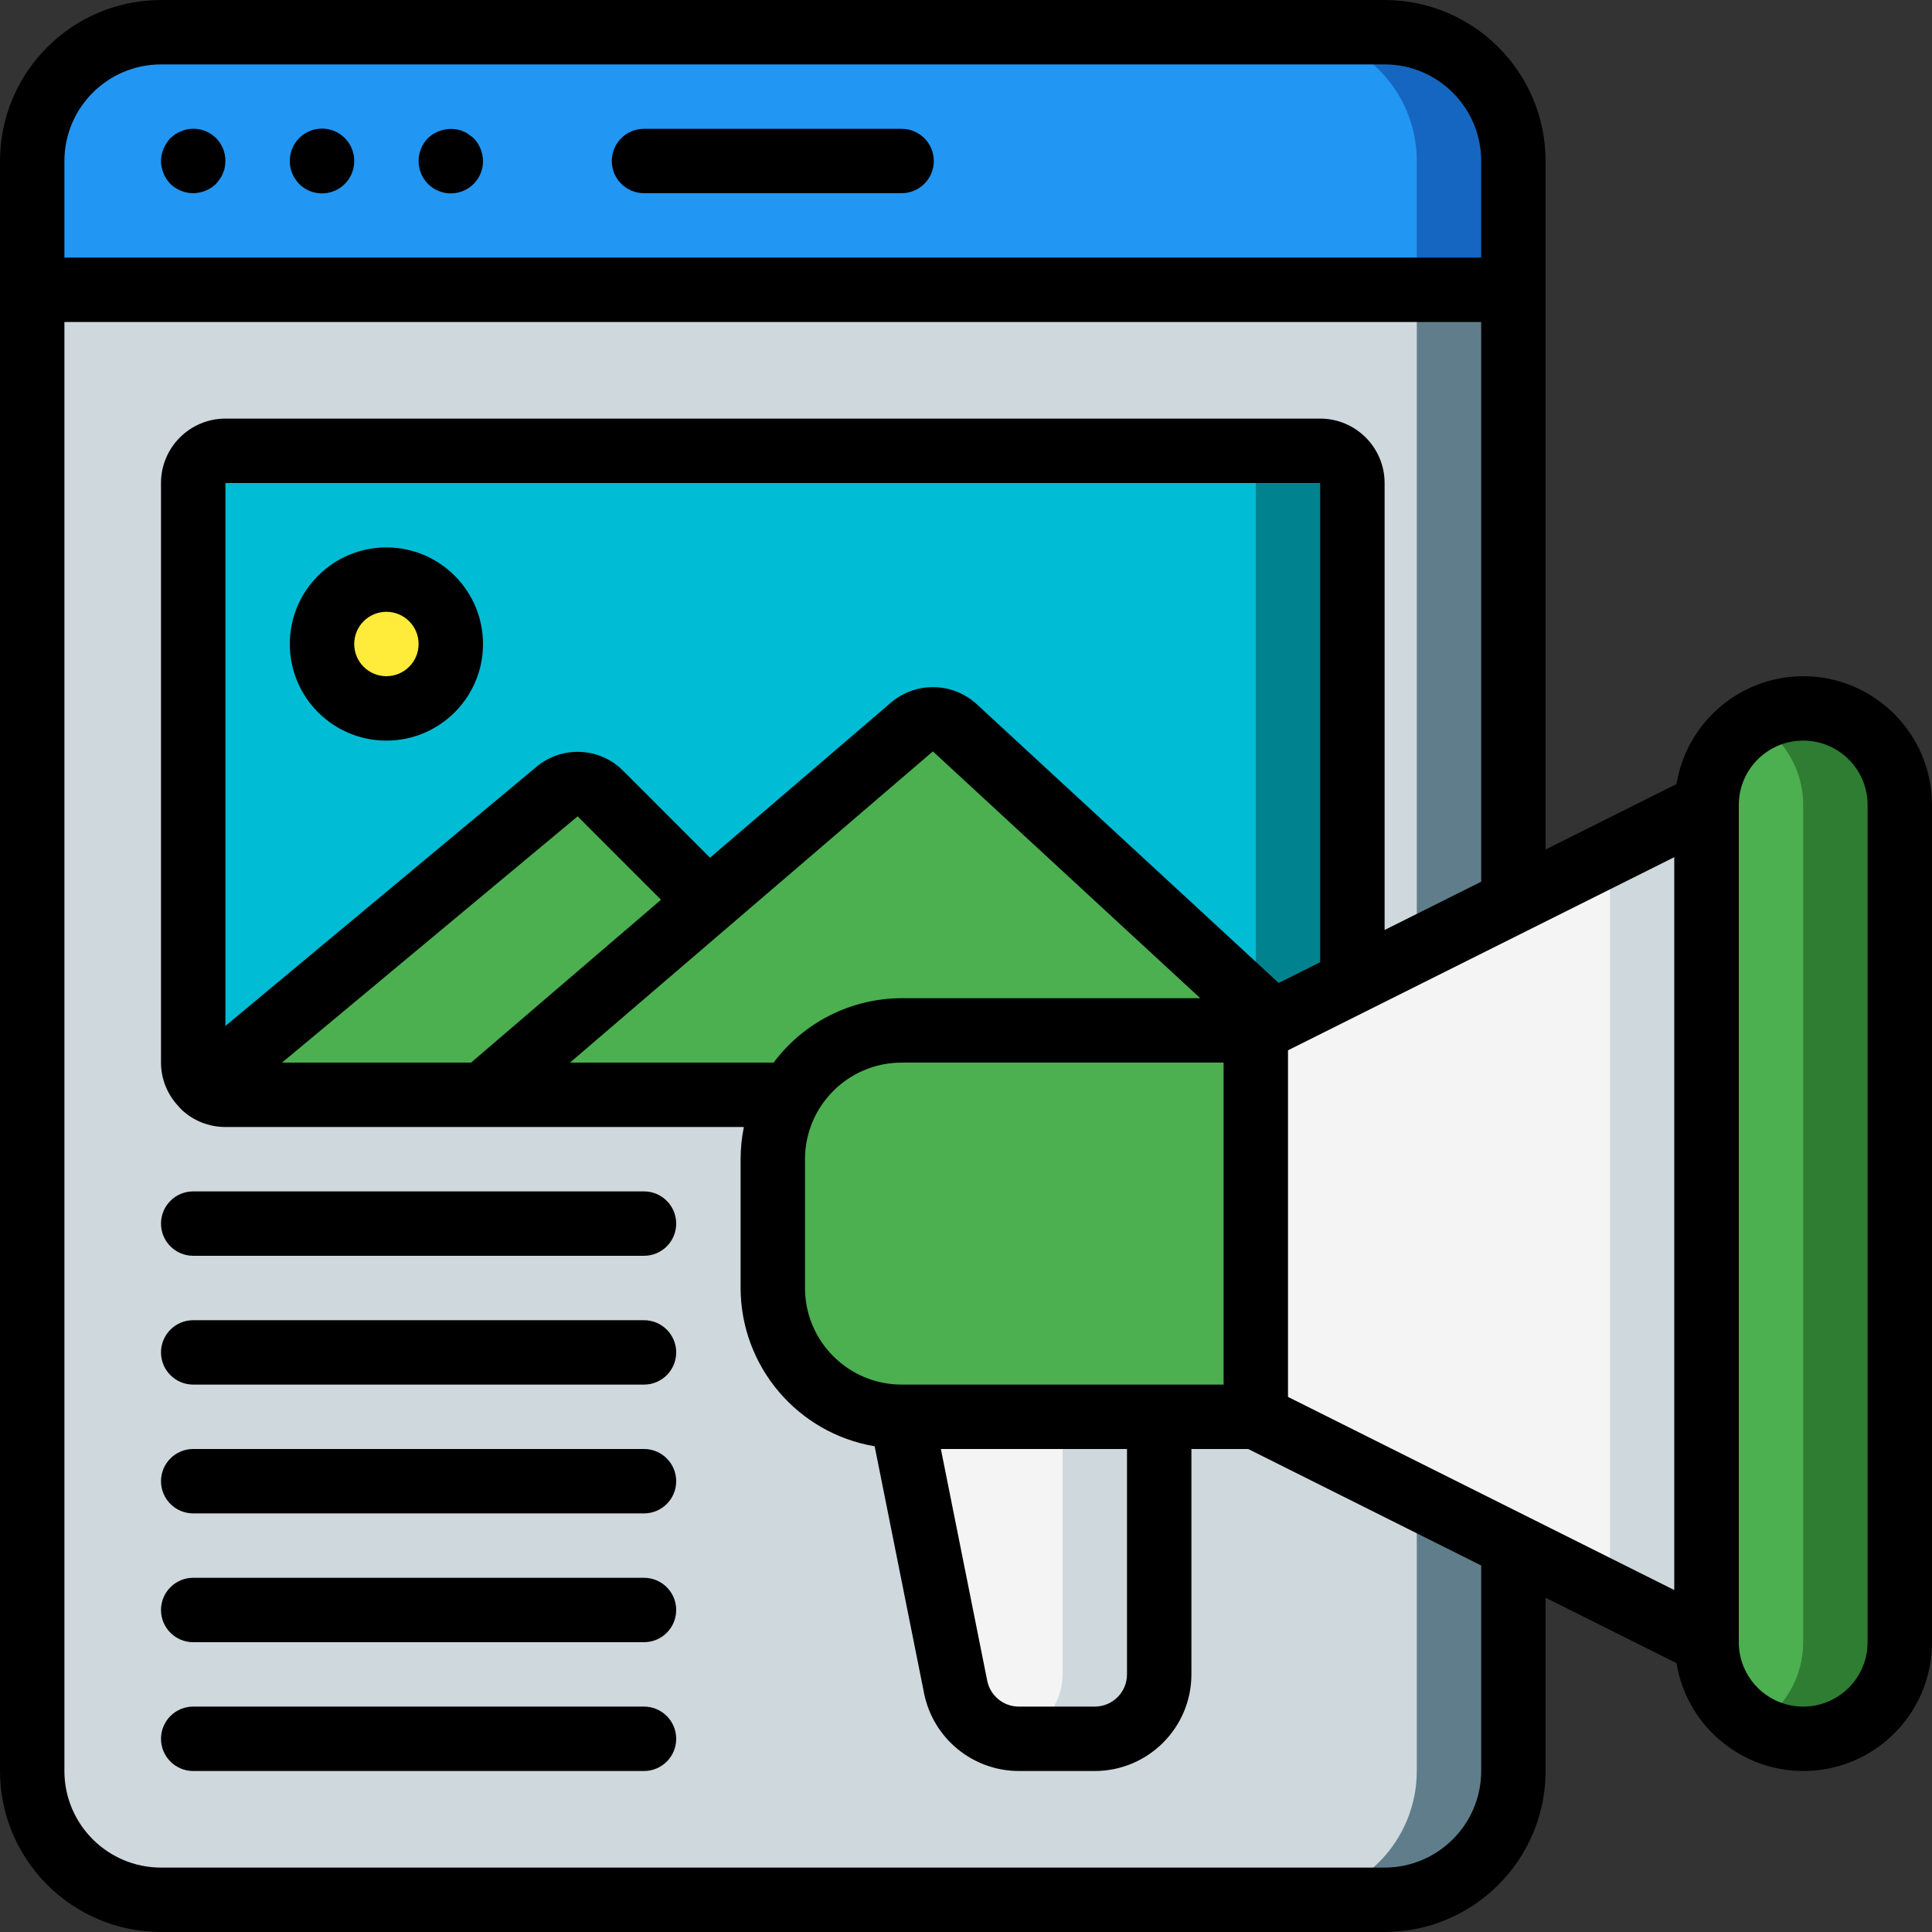 <?xml version="1.0" encoding="iso-8859-1"?>
<!-- Generator: Adobe Illustrator 19.0.0, SVG Export Plug-In . SVG Version: 6.00 Build 0)  -->
<svg version="1.1" id="Capa_1" xmlns="http://www.w3.org/2000/svg" xmlns:xlink="http://www.w3.org/1999/xlink" x="0px" y="0px"
	 viewBox="0 0 512 512" style="enable-background:new 0 0 512 512;" xml:space="preserve">
<rect x="0" y="0" width="512" height="512" fill="#333333" stroke="none"/>
<g>
	<g transform="translate(1 1)">
		<path style="fill:#607D8B;" d="M400.067,58.733v409.6c0.003,9.053-3.593,17.737-9.995,24.139
			c-6.402,6.402-15.085,9.997-24.139,9.995H41.667c-9.053,0.002-17.737-3.593-24.139-9.995s-9.997-15.085-9.995-24.139l0-409.6
			H400.067z"/>
		<path style="fill:#CFD8DC;" d="M374.467,58.733v409.6c0.002,9.053-3.593,17.737-9.995,24.139s-15.085,9.997-24.139,9.995H41.667
			c-9.053,0.002-17.737-3.593-24.139-9.995s-9.997-15.085-9.995-24.139l0-409.6H374.467z"/>
		<path style="fill:#1566C0;" d="M400.067,41.667V75.8H7.533l0-34.133c-0.003-9.054,3.593-17.737,9.995-24.139
			s15.085-9.997,24.139-9.995h324.267c9.054-0.003,17.737,3.593,24.139,9.995C396.474,23.93,400.069,32.613,400.067,41.667z"/>
		<path style="fill:#2296F3;" d="M374.467,41.667V75.8H7.533l0-34.133c-0.003-9.054,3.593-17.737,9.995-24.139
			s15.085-9.997,24.139-9.995h298.667c9.054-0.003,17.737,3.593,24.139,9.995S374.469,32.613,374.467,41.667z"/>
		<path style="fill:#00BCD4;" d="M357.4,127v153.6c-0.031,2.301-0.948,4.502-2.56,6.144l-102.827-94.891
			c-3.2-2.908-8.063-2.981-11.349-0.171l-53.931,46.251l-28.587-28.587c-3.105-3.154-8.105-3.413-11.52-0.597l-93.696,78.08
			c-1.757-1.592-2.751-3.858-2.731-6.229V127c0.014-4.707,3.826-8.519,8.533-8.533h290.133
			C353.574,118.481,357.386,122.293,357.4,127z"/>
		<g>
			<path style="fill:#4CAF50;" d="M331.8,265.496v23.637H127l59.733-51.2l53.931-46.251c3.286-2.81,8.149-2.737,11.349,0.171
				L331.8,265.496z"/>
			<path style="fill:#4CAF50;" d="M186.733,237.933L127,289.133H58.733c-2.158,0.004-4.235-0.821-5.803-2.304l93.696-78.08
				c3.415-2.816,8.415-2.557,11.52,0.597L186.733,237.933z"/>
		</g>
		<circle style="fill:#FFEB3A;" cx="101.4" cy="169.667" r="17.067"/>
		<path style="fill:#00838F;" d="M357.4,118.467v170.667h-8.533c2.222-0.009,4.358-0.864,5.973-2.389l-23.04-21.248V118.467H357.4z"
			/>
		<path style="fill:#CFD8DC;" d="M306.2,365.933v76.8c-0.028,9.414-7.652,17.039-17.067,17.067h-20.139
			c-0.916,0.004-1.831-0.082-2.73-0.256c-7.017-1.142-12.592-6.513-13.996-13.483l-14.335-80.128H306.2z"/>
		<path style="fill:#F4F4F4;" d="M280.6,365.933v76.8c-0.017,8.358-6.085,15.473-14.335,16.811
			c-7.017-1.142-12.592-6.513-13.996-13.483l-14.335-80.128H280.6z"/>
		<path style="fill:#4CAF50;" d="M348.867,272.067v102.4H237.933c-9.053,0.002-17.737-3.593-24.139-9.995
			c-6.402-6.402-9.997-15.085-9.995-24.139V306.2c-0.003-9.053,3.593-17.737,9.995-24.139s15.085-9.997,24.139-9.995H348.867z"/>
		<polygon style="fill:#CFD8DC;" points="442.733,212.333 442.733,434.2 417.133,420.376 331.8,374.467 331.8,272.067 
			417.133,226.157 		"/>
		<polygon style="fill:#F4F4F4;" points="425.667,226.157 425.667,420.376 331.8,374.467 331.8,272.067 		"/>
		<path style="fill:#2E7D32;" d="M502.467,212.333V434.2c0,14.138-11.462,25.6-25.6,25.6s-25.6-11.462-25.6-25.6V212.333
			c0-14.138,11.462-25.6,25.6-25.6S502.467,198.195,502.467,212.333z"/>
		<path style="fill:#4CAF50;" d="M476.867,212.333V434.2c0.013,9.154-4.869,17.616-12.8,22.187
			c-7.931-4.571-12.813-13.033-12.8-22.187V212.333c-0.012-9.154,4.869-17.616,12.8-22.187c1.92,1.151,3.696,2.526,5.291,4.096
			C474.165,199.035,476.867,205.545,476.867,212.333z"/>
	</g>
	<g>
		<path d="M49.492,34.304c-0.534,0.091-1.051,0.263-1.533,0.508c-0.546,0.187-1.064,0.447-1.542,0.771l-1.275,1.025
			c-0.753,0.829-1.359,1.78-1.792,2.813c-0.438,1.027-0.67,2.13-0.683,3.246c0.03,2.26,0.914,4.424,2.475,6.059
			c1.627,1.572,3.796,2.459,6.059,2.475c2.259-0.035,4.421-0.918,6.059-2.475c0.341-0.429,0.683-0.854,1.025-1.367
			c0.337-0.436,0.596-0.926,0.767-1.45c0.247-0.483,0.419-1.002,0.508-1.537c0.103-0.563,0.162-1.133,0.175-1.705
			c0.022-2.57-1.124-5.012-3.115-6.638C54.627,34.403,52.006,33.769,49.492,34.304z"/>
		<path d="M79.275,36.608c-3.3,3.365-3.3,8.752,0,12.117c2.441,2.462,6.129,3.201,9.331,1.872s5.281-4.464,5.261-7.931
			c0.02-3.467-2.059-6.601-5.261-7.931C85.404,33.407,81.716,34.146,79.275,36.608z"/>
		<path d="M124.158,35.583c-0.435-0.339-0.926-0.6-1.45-0.771c-0.51-0.258-1.059-0.43-1.625-0.508
			c-2.78-0.504-5.633,0.352-7.675,2.304c-3.3,3.365-3.3,8.752,0,12.117c2.441,2.461,6.129,3.201,9.33,1.872
			c3.202-1.329,5.281-4.463,5.261-7.93c-0.033-2.259-0.917-4.422-2.475-6.059C125.1,36.267,124.667,35.925,124.158,35.583z"/>
		<path d="M238.933,34.133h-68.267c-4.713,0-8.533,3.821-8.533,8.533s3.821,8.533,8.533,8.533h68.267
			c4.713,0,8.533-3.821,8.533-8.533S243.646,34.133,238.933,34.133z"/>
		<path d="M102.4,145.067c-14.138,0-25.6,11.462-25.6,25.6c0,14.139,11.462,25.6,25.6,25.6s25.6-11.462,25.6-25.6
			C127.985,156.535,116.532,145.082,102.4,145.067z M102.4,179.2c-4.713,0-8.533-3.821-8.533-8.533c0-4.713,3.821-8.533,8.533-8.533
			c4.713,0,8.533,3.821,8.533,8.533C110.929,175.378,107.111,179.195,102.4,179.2z"/>
		<path d="M170.667,315.733H51.2c-4.713,0-8.533,3.821-8.533,8.533s3.821,8.533,8.533,8.533h119.467c4.713,0,8.533-3.82,8.533-8.533
			S175.38,315.733,170.667,315.733z"/>
		<path d="M170.667,349.867H51.2c-4.713,0-8.533,3.82-8.533,8.533s3.821,8.533,8.533,8.533h119.467c4.713,0,8.533-3.82,8.533-8.533
			S175.38,349.867,170.667,349.867z"/>
		<path d="M170.667,384H51.2c-4.713,0-8.533,3.82-8.533,8.533s3.821,8.533,8.533,8.533h119.467c4.713,0,8.533-3.82,8.533-8.533
			S175.38,384,170.667,384z"/>
		<path d="M170.667,418.133H51.2c-4.713,0-8.533,3.82-8.533,8.533s3.821,8.533,8.533,8.533h119.467c4.713,0,8.533-3.82,8.533-8.533
			S175.38,418.133,170.667,418.133z"/>
		<path d="M170.667,452.267H51.2c-4.713,0-8.533,3.82-8.533,8.533s3.821,8.533,8.533,8.533h119.467c4.713,0,8.533-3.82,8.533-8.533
			S175.38,452.267,170.667,452.267z"/>
		<path d="M477.867,179.2c-16.671,0.04-30.87,12.127-33.571,28.578L409.6,225.125V42.667C409.572,19.114,390.486,0.028,366.933,0
			H42.667C19.114,0.028,0.028,19.114,0,42.667v426.667C0.028,492.886,19.114,511.972,42.667,512h324.267
			c23.553-0.028,42.639-19.114,42.667-42.667v-45.925l34.695,17.347c2.866,17.529,18.714,29.916,36.416,28.464
			S512.03,452.961,512,435.2V213.333C511.979,194.491,496.709,179.221,477.867,179.2z M17.067,42.667
			c0.015-14.132,11.468-25.585,25.6-25.6h324.267c14.132,0.015,25.585,11.468,25.6,25.6v25.6H17.067V42.667z M392.533,469.333
			c-0.015,14.132-11.468,25.585-25.6,25.6H42.667c-14.132-0.015-25.585-11.468-25.6-25.6v-384h375.467v148.325l-25.6,12.8V128
			c-0.011-9.421-7.645-17.056-17.067-17.067H59.733c-9.421,0.011-17.056,7.645-17.067,17.067v153.6
			c0.007,4.318,1.673,8.468,4.654,11.592l0.054,0.1c0.031,0.037,0.079,0.047,0.11,0.084c0.205,0.207,0.365,0.459,0.582,0.654
			c3.15,2.985,7.327,4.645,11.667,4.638h137.396c-0.573,2.808-0.862,5.667-0.862,8.533v34.133
			c0.05,20.767,15.052,38.478,35.528,41.945l13.097,65.472c2.411,11.955,12.905,20.56,25.1,20.583h20.142
			c14.132-0.015,25.585-11.468,25.6-25.6V384h15.05l61.75,30.875V469.333z M238.933,366.933c-14.132-0.015-25.585-11.468-25.6-25.6
			V307.2c0.015-14.132,11.468-25.585,25.6-25.6h85.333v85.333H238.933z M298.667,384v59.733c-0.005,4.711-3.822,8.529-8.533,8.533
			h-20.142c-4.066-0.006-7.565-2.876-8.367-6.863L249.342,384H298.667z M247.225,199.125l70.852,65.408h-79.143
			c-13.36,0.04-25.922,6.362-33.915,17.067h-53.963L247.225,199.125z M124.846,281.6H74.741l78.334-65.258l22.104,22.104
			L124.846,281.6z M258.792,186.571c-6.389-5.819-16.109-5.976-22.683-0.367l-47.937,41.101l-23.022-23.025
			c-6.22-6.286-16.225-6.743-22.992-1.05l-82.425,68.662V128h290.133v126.992l-11,5.5L258.792,186.571z M443.733,421.392
			l-102.4-51.2v-91.85l102.4-51.2V421.392z M494.933,435.2c0,9.426-7.641,17.067-17.067,17.067S460.8,444.626,460.8,435.2V213.333
			c0-9.426,7.641-17.067,17.067-17.067s17.067,7.641,17.067,17.067V435.2z"/>
	</g>
</g>
<g>
</g>
<g>
</g>
<g>
</g>
<g>
</g>
<g>
</g>
<g>
</g>
<g>
</g>
<g>
</g>
<g>
</g>
<g>
</g>
<g>
</g>
<g>
</g>
<g>
</g>
<g>
</g>
<g>
</g>
</svg>
